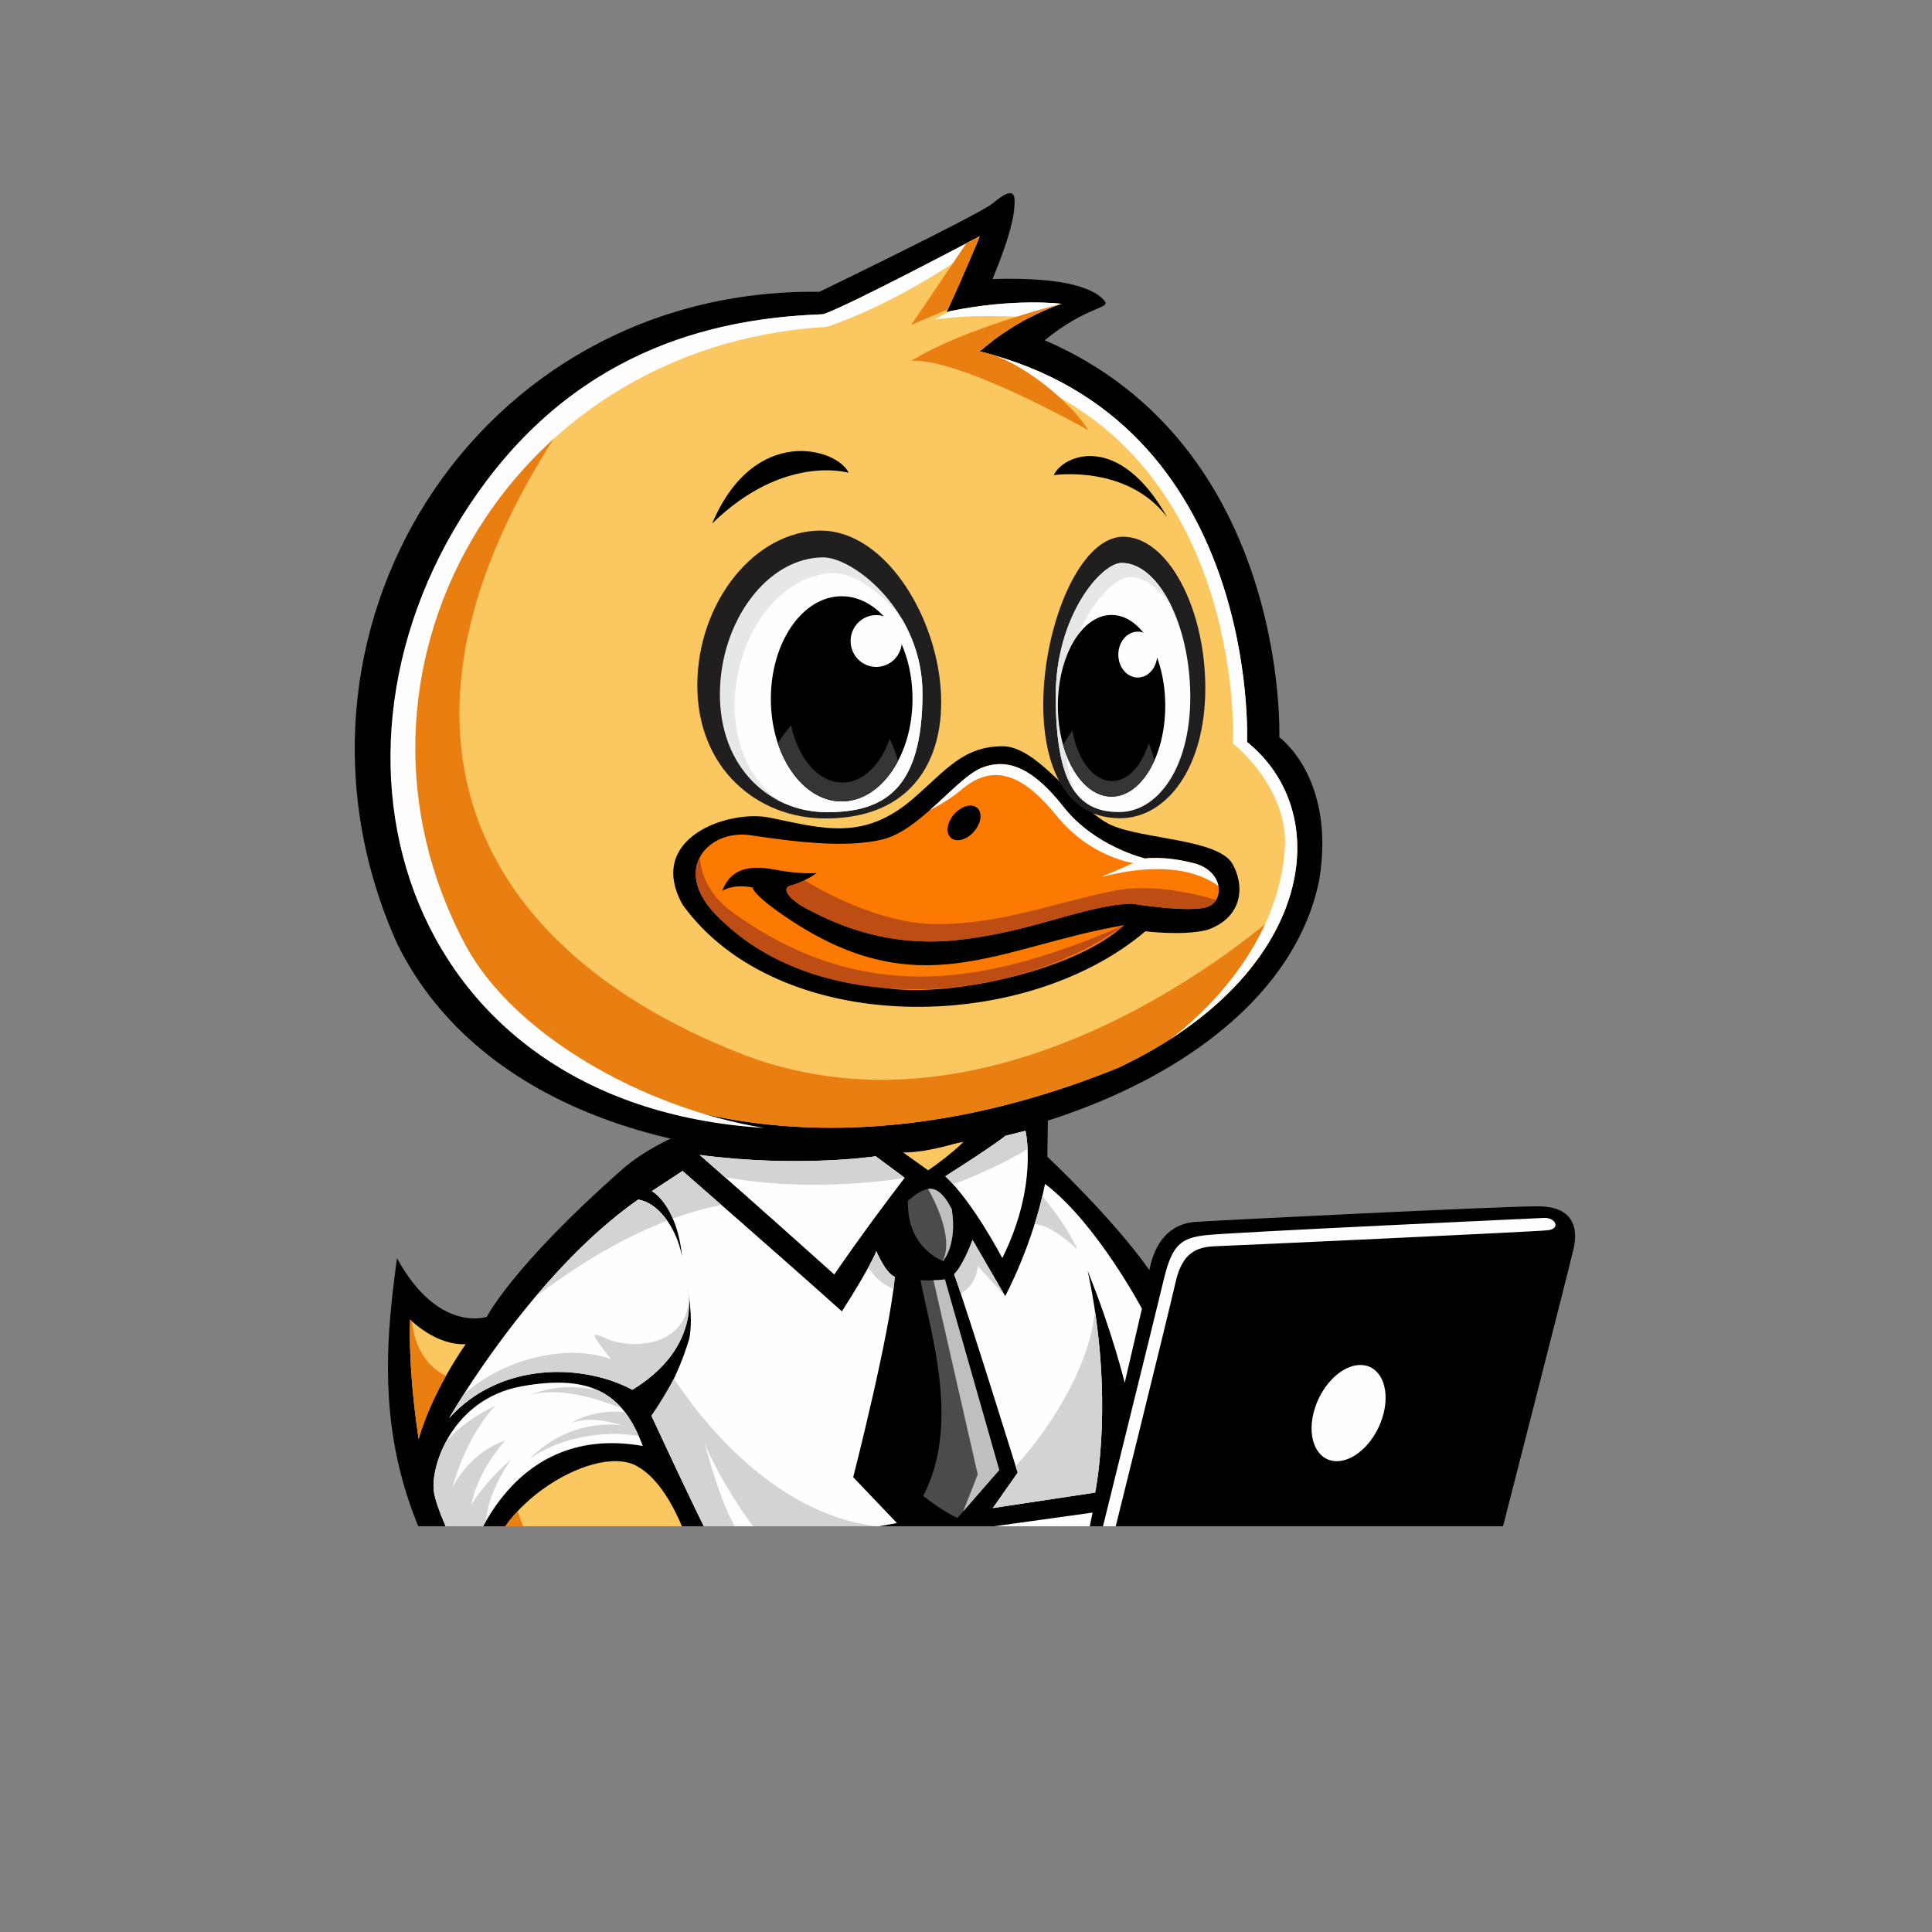 <svg xmlns="http://www.w3.org/2000/svg" xmlns:xlink="http://www.w3.org/1999/xlink" width="500" zoomAndPan="magnify" viewBox="0 0 375 375" height="500" preserveAspectRatio="xMidYMid meet" version="1.0"><rect x="0" y="0" width="375" height="375" fill="#808080" stroke="none"/><defs><clipPath id="0d5ce6507d"><path d="M 71 209 L 305.852 209 L 305.852 296.25 L 71 296.25 Z M 71 209 " clip-rule="nonzero"/></clipPath><clipPath id="726ff5f30e"><path d="M 163 236 L 302 236 L 302 296.25 L 163 296.25 Z M 163 236 " clip-rule="nonzero"/></clipPath><clipPath id="3d9cf405f0"><path d="M 94 283 L 136 283 L 136 296.25 L 94 296.25 Z M 94 283 " clip-rule="nonzero"/></clipPath><clipPath id="5f26c0999a"><path d="M 94 293 L 125 293 L 125 296.25 L 94 296.25 Z M 94 293 " clip-rule="nonzero"/></clipPath><clipPath id="3e46b8d981"><path d="M 84 268 L 125 268 L 125 296.25 L 84 296.25 Z M 84 268 " clip-rule="nonzero"/></clipPath><clipPath id="fba9313388"><path d="M 84 272 L 100 272 L 100 296.25 L 84 296.25 Z M 84 272 " clip-rule="nonzero"/></clipPath><clipPath id="471f502030"><path d="M 87 227 L 184 227 L 184 296.25 L 87 296.25 Z M 87 227 " clip-rule="nonzero"/></clipPath><clipPath id="bb33b4c2f9"><path d="M 126 267 L 184 267 L 184 296.25 L 126 296.25 Z M 126 267 " clip-rule="nonzero"/></clipPath><clipPath id="067e631821"><path d="M 136 280 L 158 280 L 158 296.25 L 136 296.25 Z M 136 280 " clip-rule="nonzero"/></clipPath><clipPath id="b1c7d851e3"><path d="M 68.852 37.5 L 257 37.5 L 257 225 L 68.852 225 Z M 68.852 37.5 " clip-rule="nonzero"/></clipPath></defs><g clip-path="url(#0d5ce6507d)"><path fill="#000000" d="M 290.461 301.242 C 290.461 301.242 304.234 247.504 305.398 242.523 C 306.562 237.543 304.656 234.258 298.836 234.148 C 293.012 234.043 235.328 236.914 231.836 237.188 C 228.348 237.461 224.422 239.668 223.086 246.52 C 216 236.438 203.289 224.52 203.289 224.52 L 203.496 209.648 C 203.496 209.648 141.953 208.246 120.633 227.094 C 99.312 245.945 94.488 255.602 94.488 255.602 C 94.488 255.602 85.031 258.836 77.047 244.207 C 74.207 266.289 69.016 302.742 115.898 338.168 C 114.387 350.578 116.195 352.305 119.707 354.219 C 118.352 358.613 116.938 365.254 115.066 366.363 C 113.191 367.477 84.301 378.605 77.012 381.594 C 69.723 384.582 69.93 389.723 74.375 392.016 C 78.816 394.309 86.227 395.953 86.227 395.953 C 86.227 395.953 85.422 402.191 91.387 403.293 C 97.352 404.391 104.73 403.527 112.578 404.863 C 120.426 406.195 125.938 409.93 132.738 405.758 C 139.543 401.59 155.52 393.824 156.492 385.762 C 157.461 377.699 149.703 373.938 150.016 370.938 C 150.328 367.934 151.266 360.18 151.266 360.18 C 151.266 360.18 160.207 358.988 160.516 349.953 C 168.562 348.414 172.43 348.23 172.43 348.23 C 172.43 348.23 172.582 353.875 173.371 355.961 C 174.16 358.047 179.047 359.988 179.047 359.988 C 179.047 359.988 180.578 370.871 180.438 372.215 C 180.297 373.559 173.812 380.18 174.023 385.395 C 174.23 390.605 180.062 392.32 186.344 397.207 C 192.621 402.098 196.906 407.246 204.059 407.508 C 211.211 407.77 221.293 403.633 226.781 403.805 C 232.27 403.977 239.902 405.953 242.988 400.887 C 246.074 395.824 248.992 396.082 254.137 393.594 C 259.281 391.102 258.816 386.812 254.871 385.137 C 250.93 383.457 234.926 379.652 224.945 375.906 C 214.969 372.16 212.777 371.52 211.48 369.094 C 210.184 366.668 208.027 355.395 208.027 355.395 C 208.027 355.395 212.488 353.348 213.109 349.562 C 213.73 345.781 213.176 338.98 213.176 338.98 L 218.754 323.355 C 218.754 323.355 233.645 333.422 254.555 327.77 C 275.461 322.117 276.418 307.387 276.418 307.387 C 283.281 306.793 289.023 307.586 290.461 301.242 Z M 290.461 301.242 " fill-opacity="1" fill-rule="evenodd"/></g><g clip-path="url(#726ff5f30e)"><path fill="#fefefe" d="M 299.707 236.398 C 299.707 236.398 238.34 239.203 233.84 239.766 C 229.34 240.328 227.504 241.531 225.902 248.297 C 224.301 255.059 212.047 304.402 211.129 308.238 C 210.207 312.074 208.012 310.898 204.691 310.18 C 201.367 309.465 181.098 303.574 178.895 302.801 C 176.691 302.027 179.707 301.371 179.707 301.371 L 211.301 297.309 L 212.074 293.594 C 212.074 293.594 168.402 299.652 165.441 300.105 C 162.477 300.555 163.32 301.902 165.184 302.242 C 167.047 302.582 201.551 312.617 205.215 313.555 C 208.875 314.492 212.199 313.297 213.391 308.863 C 214.582 304.43 227.043 254.012 228.113 249.152 C 229.184 244.293 231.16 242.066 235.688 241.902 C 240.211 241.738 297.887 239.082 300.438 238.793 C 302.984 238.504 301.941 236.301 299.707 236.398 Z M 299.707 236.398 " fill-opacity="1" fill-rule="evenodd"/></g><path fill="#fefefe" d="M 259.473 283.617 C 255.711 283.617 253.688 279.438 254.949 274.277 C 256.211 269.121 260.285 264.941 264.047 264.941 C 267.809 264.941 269.836 269.121 268.57 274.277 C 267.309 279.438 263.234 283.617 259.473 283.617 Z M 259.473 283.617 " fill-opacity="1" fill-rule="nonzero"/><g clip-path="url(#3d9cf405f0)"><path fill="#fbc761" d="M 118.605 331.969 L 119.281 330.98 L 135.73 306.953 C 135.73 306.953 132.176 289.254 123.582 284.543 C 114.988 279.828 92.965 293.738 94.523 307.762 C 101.371 321.941 112.891 330.043 118.605 331.969 Z M 118.605 331.969 " fill-opacity="1" fill-rule="evenodd"/></g><g clip-path="url(#5f26c0999a)"><path fill="#e97f11" d="M 118.605 331.969 L 119.281 330.984 L 124.359 323.562 C 117.25 319.414 106.539 310.617 100.453 293.344 C 96.535 297.531 93.953 302.637 94.523 307.762 C 101.371 321.941 112.891 330.043 118.605 331.969 Z M 118.605 331.969 " fill-opacity="1" fill-rule="evenodd"/></g><g clip-path="url(#3e46b8d981)"><path fill="#fefefe" d="M 90.469 304.371 C 90.469 304.371 97.492 275.84 124.762 280.664 C 121.043 270.602 114.844 266.605 101.211 269.086 C 87.578 271.566 83.309 285.074 84.273 289.898 C 85.238 294.723 90.469 304.371 90.469 304.371 Z M 90.469 304.371 " fill-opacity="1" fill-rule="evenodd"/></g><path fill="#d2d3d5" d="M 123.984 278.738 C 123.199 276.953 122.309 275.395 121.281 274.066 C 119.066 273.887 114.445 273.883 110.664 276.348 C 114.523 274.457 120.77 276.676 120.77 276.676 C 120.77 276.676 111.023 274.82 102.734 283.188 C 110.531 277.832 119.801 277.922 123.984 278.738 Z M 120.734 273.398 C 119.449 271.91 117.953 270.746 116.188 269.914 C 112.52 269.031 107.836 268.762 103.016 270.734 C 109.078 269.059 117.152 271.906 120.734 273.398 Z M 120.734 273.398 " fill-opacity="1" fill-rule="evenodd"/><g clip-path="url(#fba9313388)"><path fill="#d2d3d5" d="M 90.469 304.371 C 90.469 304.371 91.5 300.199 94.293 295.316 C 94.488 293.234 95.375 288.77 99.18 283.281 C 93.973 287.773 91.461 292.086 91.461 292.086 C 91.461 292.086 92.352 286.156 98.047 279.594 C 90.633 282.25 87.824 288.812 87.824 288.812 C 87.824 288.812 89.98 279.465 96.176 272.812 C 91.836 274.965 88.703 277.324 86.582 279.805 C 84.477 283.73 83.836 287.707 84.273 289.898 C 85.238 294.723 90.469 304.371 90.469 304.371 Z M 90.469 304.371 " fill-opacity="1" fill-rule="evenodd"/></g><g clip-path="url(#471f502030)"><path fill="#fefefe" d="M 87.176 275.262 C 87.176 275.262 103.098 247.355 123.863 232.84 C 127.625 233.375 131.234 238.059 132.391 243.852 C 131.324 233.691 126.52 231.199 126.52 231.199 L 132.48 227.277 C 132.48 227.277 152.664 244.875 163.406 254.535 C 169.012 245.809 170.102 242.848 170.102 242.848 C 170.102 242.848 171.812 247.055 173.68 247.836 C 172.746 258.898 165.605 286.727 165.605 286.727 L 174.102 295.629 C 174.102 295.629 161.18 297.93 159.477 298.16 C 157.773 298.395 157.543 299.555 157.465 301.262 C 157.387 302.965 157.078 304.98 159.012 305.832 C 160.945 306.684 183.238 313.121 183.238 313.121 C 162.168 316.328 139.855 302.789 137.906 298.887 C 133.938 290.941 130.191 282.84 126.434 274.789 C 131.375 268.602 133.766 259.902 133.816 259.727 C 134.574 255.5 133.5 250.129 133.5 250.129 C 133.5 250.129 136.535 261.348 122.746 269.758 C 113.055 264.582 97.055 264.301 87.176 275.262 Z M 87.176 275.262 " fill-opacity="1" fill-rule="evenodd"/></g><g clip-path="url(#bb33b4c2f9)"><path fill="#d2d3d5" d="M 170.387 296.289 C 166.43 296.988 160.586 298.012 159.477 298.16 C 157.773 298.395 157.543 299.555 157.465 301.262 C 157.387 302.965 157.078 304.98 159.012 305.832 C 160.949 306.684 183.242 313.121 183.242 313.121 C 162.168 316.328 139.855 302.789 137.906 298.887 C 134.066 291.199 126.434 274.789 126.434 274.789 C 126.434 274.789 128.539 271.785 130.812 267.598 C 134.875 273.754 149.32 293.871 170.387 296.289 Z M 170.387 296.289 " fill-opacity="1" fill-rule="evenodd"/></g><path fill="#d2d3d5" d="M 103.82 251.816 C 109.527 245.039 116.379 238.07 123.863 232.84 C 125.918 233.133 127.93 234.664 129.52 236.938 C 122.078 239.777 113.473 244.43 103.82 251.816 Z M 130.609 236.535 C 128.836 232.402 126.52 231.199 126.52 231.199 L 132.48 227.277 C 132.48 227.277 135.598 229.992 140.027 233.875 C 137.145 234.445 134.004 235.301 130.609 236.535 Z M 130.609 236.535 " fill-opacity="1" fill-rule="evenodd"/><path fill="#d2d3d5" d="M 87.176 275.262 C 87.176 275.262 88.168 273.52 89.984 270.68 C 97.402 263.969 109.809 260.578 118.625 263.836 C 114.816 258.984 114.125 258.176 117.934 259.906 C 121.742 261.641 132.969 262.086 133.762 252.047 C 133.691 253.242 133.648 254.27 133.617 255.168 C 133.027 259.191 130.652 264.938 122.746 269.758 C 113.055 264.582 97.059 264.301 87.176 275.262 Z M 87.176 275.262 " fill-opacity="1" fill-rule="evenodd"/><path fill="#fefefe" d="M 192.707 292.711 L 212.566 289.711 C 212.566 289.711 216.445 271.375 211.117 246.699 C 215.828 258.23 218.305 268.398 218.305 268.398 L 221.648 254.016 C 221.648 254.016 212.816 237.355 202.844 229.797 C 200.422 241.777 195.105 251.578 195.105 251.578 L 188.762 240.664 C 188.762 240.664 187.039 245.535 185.191 247.324 C 187.902 254.781 197.535 285.844 197.535 285.844 Z M 192.707 292.711 " fill-opacity="1" fill-rule="evenodd"/><path fill="#d2d3d5" d="M 192.707 292.711 L 212.566 289.711 C 212.566 289.711 215.664 275.059 212.516 254.32 C 211.879 263.273 205.441 275.539 197.137 284.551 L 197.535 285.844 Z M 192.707 292.711 " fill-opacity="1" fill-rule="evenodd"/><path fill="#fefefe" d="M 194.543 244.188 C 194.543 244.188 188.863 233.305 183.477 228.309 C 193.66 221.836 195.133 220.465 195.133 220.465 L 199.047 219.484 C 199.047 219.484 201.594 230.07 194.543 244.188 Z M 194.543 244.188 " fill-opacity="1" fill-rule="evenodd"/><path fill="#d2d3d5" d="M 185.004 229.863 C 184.496 229.301 183.984 228.777 183.477 228.309 C 193.66 221.836 195.133 220.465 195.133 220.465 L 199.047 219.484 C 199.047 219.484 199.348 220.73 199.457 222.93 C 199.105 223.18 198.738 223.434 198.363 223.695 C 195.461 225.301 190.941 227.719 185.004 229.863 Z M 185.004 229.863 " fill-opacity="1" fill-rule="evenodd"/><path fill="#fefefe" d="M 175.598 228.605 L 169.977 224.43 C 169.977 224.43 155.016 226.703 135.805 224.172 C 147.719 234.605 161.934 247.383 161.934 247.383 C 161.934 247.383 166.969 239.895 175.598 228.605 Z M 175.598 228.605 " fill-opacity="1" fill-rule="evenodd"/><path fill="#d2d3d5" d="M 175.598 228.605 L 169.977 224.43 C 169.977 224.43 155.016 226.703 135.805 224.172 C 137.414 225.582 139.07 227.035 140.723 228.496 C 152.633 230.625 164.012 229.992 170.375 229.316 L 170.523 229.285 L 170.512 229.301 C 173.707 228.957 175.598 228.605 175.598 228.605 Z M 175.598 228.605 " fill-opacity="1" fill-rule="evenodd"/><path fill="#fbc761" d="M 187.297 221.375 C 187.297 221.375 180.363 223.746 175.297 223.691 C 178.875 226.227 180.141 227.16 180.141 227.16 C 180.141 227.16 184.27 224.406 187.297 221.375 Z M 187.297 221.375 " fill-opacity="1" fill-rule="evenodd"/><path fill="#fbc761" d="M 90.391 260.906 C 90.391 260.906 83.977 269.832 81.258 279.293 C 79.078 264.957 79.609 256.109 79.609 256.109 C 79.609 256.109 84.484 261.168 90.391 260.906 Z M 90.391 260.906 " fill-opacity="1" fill-rule="evenodd"/><path fill="#4b4b4d" d="M 185.848 294.637 L 193.961 285.34 L 183.406 248.324 C 183.406 248.324 181.859 248.582 178.676 248.496 C 180.738 259.09 186.391 276.605 179.195 290.355 C 183.371 293.648 185.848 294.637 185.848 294.637 Z M 185.848 294.637 " fill-opacity="1" fill-rule="evenodd"/><path fill="#bdbfc1" d="M 186.953 293.371 L 193.961 285.34 L 183.406 248.324 C 183.406 248.324 182.676 248.445 181.191 248.496 L 189.773 286.188 Z M 186.953 293.371 " fill-opacity="1" fill-rule="evenodd"/><path fill="#4b4b4d" d="M 183.023 244.785 C 180.848 243.793 176.035 240.891 176.23 233.035 C 179.266 230.594 181.707 228.812 184.738 234.688 C 185.859 241.684 183.023 244.785 183.023 244.785 Z M 183.023 244.785 " fill-opacity="1" fill-rule="evenodd"/><path fill="#bdbfc1" d="M 183.023 244.785 L 182.984 244.766 C 185.012 240.68 182.02 234.164 180.141 230.77 C 181.625 230.566 183.094 231.5 184.738 234.688 C 185.859 241.684 183.023 244.785 183.023 244.785 Z M 183.023 244.785 " fill-opacity="1" fill-rule="evenodd"/><g clip-path="url(#067e631821)"><path fill="#fefefe" d="M 157.383 307.102 C 157.383 307.102 148.223 301.789 144.504 298.73 C 140.789 295.676 136.805 280.262 136.805 280.262 C 136.805 280.262 144.504 298.73 157.383 307.102 Z M 157.383 307.102 " fill-opacity="1" fill-rule="evenodd"/></g><path fill="#d2d3d5" d="M 168.551 245.984 C 169.773 243.738 170.102 242.848 170.102 242.848 C 170.102 242.848 171.812 247.055 173.684 247.836 C 173.621 248.562 173.531 249.367 173.418 250.23 C 170.828 249 169.371 247.43 168.551 245.984 Z M 202.324 232.148 C 201.875 234.047 201.363 235.871 200.824 237.59 C 202.332 237.684 204.934 238.656 209.082 242.484 C 207.574 238.902 204.367 234.66 202.324 232.148 Z M 195.109 251.578 L 188.766 240.664 C 188.766 240.664 187.039 245.535 185.191 247.32 C 185.527 248.246 185.969 249.535 186.488 251.078 C 189.684 249.25 189.797 245.734 189.797 245.734 Z M 195.109 251.578 " fill-opacity="1" fill-rule="evenodd"/><g clip-path="url(#b1c7d851e3)"><path fill="#000000" d="M 256.09 170.684 C 259.25 150.867 248.316 143.105 248.316 143.105 C 248.316 143.105 250.312 86.523 202.77 66.039 C 211.27 59.105 215.84 60.031 214.27 58.25 C 212.699 56.465 208.008 53.688 192.648 54.16 C 196.605 44.57 196.969 41.012 196.926 38.844 C 196.883 36.68 195.23 37.316 192.727 39.441 C 190.223 41.562 159.035 56.645 159.035 56.645 C 92.246 55.773 50.07 123.344 77.176 183.359 C 109.633 248.59 244.434 229.312 256.09 170.684 Z M 256.09 170.684 " fill-opacity="1" fill-rule="evenodd"/></g><path fill="#fbc761" d="M 242.051 144.012 C 242.051 144.012 244.699 81.598 190.113 68.211 C 198.027 61.383 206.016 58.969 206.016 58.969 C 206.016 58.969 196.633 57.766 183.746 60.535 C 187.594 52.297 190.145 45.879 190.145 45.879 C 190.145 45.879 164.371 59.527 159.781 60.992 C 143.809 61.617 115.008 65.32 94.848 94.438 C 39.398 174.527 116.668 248.172 217.16 207.207 C 254.547 189.5 259.691 158.293 242.051 144.012 Z M 242.051 144.012 " fill-opacity="1" fill-rule="evenodd"/><path fill="#e97f11" d="M 113.887 75.773 C 107.301 80.41 100.543 86.281 94.848 94.438 C 38.93 174.492 116.656 248.16 217.16 207.203 C 235.074 198.719 245.582 187.137 249.73 175.801 C 249.605 175.91 196.711 225.395 143.523 204.402 C 90.336 183.41 68.207 138.473 113.887 75.773 Z M 113.887 75.773 " fill-opacity="1" fill-rule="evenodd"/><path fill="#fefefe" d="M 242.051 144.012 C 242.051 144.012 244.699 81.598 190.113 68.211 C 191.023 67.426 191.934 66.699 192.832 66.031 C 190.645 67.223 188.68 68.676 187.574 70.375 C 242.172 82.52 239.34 144.316 239.34 144.316 C 239.34 144.316 250.609 153.215 249.32 165.402 C 247.527 186.934 228.184 200.949 227.102 201.719 C 255.324 183.625 257.988 156.914 242.051 144.012 Z M 199.867 61.617 C 203.488 59.734 206.016 58.969 206.016 58.969 C 206.016 58.969 196.98 57.812 184.469 60.383 C 183.523 60.895 182.5 61.445 181.387 62.039 C 188.031 61.062 195.449 61.316 199.867 61.617 Z M 189.184 48.223 C 189.801 46.734 190.145 45.879 190.145 45.879 C 190.145 45.879 164.371 59.527 159.777 60.992 C 143.809 61.617 115.695 65.02 94.422 93.332 C 56.855 143.34 76.715 214.539 148.328 218.934 C 124.609 215.047 99.559 200.656 90.336 183.41 C 62.223 130.84 97.938 67.098 160.422 63.449 C 175.016 58.633 189.176 48.23 189.184 48.223 Z M 189.184 48.223 " fill-opacity="1" fill-rule="evenodd"/><path fill="#000000" d="M 195.074 144.852 C 202.109 145.461 209.449 157.383 215.727 160.164 C 222.004 162.945 236.707 162.848 239.312 167.82 C 241.918 172.793 240.594 178.344 234.312 180.496 C 229.625 181.688 222.32 180.758 222.32 180.758 C 198.504 200.977 151.004 201.238 132.512 175.629 C 125.242 162.633 141.449 157.078 149.375 158.699 C 159.828 160.836 167.617 163.293 177.207 155.043 C 183.609 149.535 186.977 144.68 195.074 144.852 Z M 195.074 144.852 " fill-opacity="1" fill-rule="evenodd"/><path fill="#fc7a02" d="M 219.676 175.41 C 219.676 175.41 230.781 177.211 234.281 176.055 C 237.781 174.898 237.52 169.035 231.715 167.543 C 225.91 166.055 222.266 166.633 222.266 166.633 C 222.266 166.633 212.535 164.344 206.488 156.672 C 200.445 149 195.645 147.141 190.719 148.957 C 185.789 150.773 178.652 161.152 171.281 162.941 C 163.91 164.73 153.465 163.266 145.605 162.109 C 137.746 160.957 130.441 168.402 138.648 177.227 C 146.852 186.055 163.738 190.891 173.238 191.949 C 185.5 193.316 208.957 188.195 218.176 179.578 C 193.863 183.73 178.586 195.434 152.996 178.305 C 146.035 173.645 146.07 172.277 146.07 172.277 C 146.07 172.277 142.773 171.422 140.184 172.914 C 141.797 168.566 145.512 167.848 150.418 168.797 C 155.32 169.75 158.504 169.457 158.504 169.457 C 158.504 169.457 156.125 171.215 153.633 171.824 C 151.145 172.438 153.766 174.992 156.906 176.555 C 160.043 178.117 170.605 184.059 185.617 182.48 C 200.629 180.898 210.273 175.688 219.672 175.41 Z M 219.676 175.41 " fill-opacity="1" fill-rule="evenodd"/><path fill="#be4d13" d="M 219.672 175.414 C 219.672 175.414 230.781 177.211 234.281 176.055 C 235.066 175.797 235.66 175.297 236.047 174.664 C 230.59 173.078 222.836 171.543 216.113 172.918 C 204.25 175.344 194.133 179.418 181.699 179.363 C 169.262 179.309 156.172 170.859 156.172 170.859 C 155.41 171.238 154.531 171.605 153.633 171.828 C 151.141 172.438 153.766 174.996 156.906 176.559 C 160.043 178.121 170.605 184.062 185.617 182.48 C 200.629 180.898 210.273 175.688 219.672 175.414 Z M 135.848 166.367 C 134.352 169.164 134.754 173.039 138.648 177.23 C 157.785 197.816 196.668 195.281 218.176 179.578 C 193.012 190.402 168.629 196.043 142.344 177.195 C 137.355 173.621 136.043 169.383 135.848 166.367 Z M 135.848 166.367 " fill-opacity="1" fill-rule="evenodd"/><path fill="#fefefe" d="M 236.496 171.984 C 236.168 170.168 234.648 168.297 231.715 167.543 C 225.91 166.055 222.266 166.633 222.266 166.633 C 222.266 166.633 212.535 164.344 206.488 156.672 C 200.445 149 195.645 147.141 190.719 148.957 C 187.91 149.992 184.391 153.801 180.516 157.223 C 182.535 156.199 184.727 154.863 186.762 153.16 C 192.906 148.023 198.625 150.359 205.09 158.355 C 211.555 166.355 219.941 167.516 219.941 167.516 C 219.941 167.516 218.695 168.125 213.656 170.238 C 225.695 167.148 232.594 169.156 236.496 171.984 Z M 236.496 171.984 " fill-opacity="1" fill-rule="evenodd"/><path fill="#000000" d="M 184.57 162.633 C 183.508 161.699 183.793 159.641 185.203 158.031 C 186.613 156.426 188.617 155.883 189.68 156.816 C 190.738 157.75 190.457 159.809 189.043 161.414 C 187.633 163.02 185.629 163.566 184.57 162.633 Z M 184.57 162.633 " fill-opacity="1" fill-rule="nonzero"/><path fill="#201e1e" d="M 159.395 102.98 C 146.441 102.98 135.348 116.961 135.348 133.039 C 135.348 149.113 146.918 158.863 160.238 158.863 C 197.383 158.863 182.199 103.203 159.395 102.984 Z M 159.395 102.98 " fill-opacity="1" fill-rule="evenodd"/><path fill="#e6e7e8" d="M 159.812 108.188 C 148.996 108.188 139.734 120.559 139.734 134.789 C 139.734 149.016 149.395 157.645 160.516 157.645 C 171.637 157.645 179.051 153.223 179.051 134.598 C 179.051 118.75 165.828 108.25 159.812 108.188 Z M 159.812 108.188 " fill-opacity="1" fill-rule="evenodd"/><path fill="#fefefe" d="M 151.062 155.363 C 153.93 156.855 157.156 157.645 160.516 157.645 C 171.637 157.645 179.051 153.223 179.051 134.598 C 179.051 129.09 177.453 124.234 175.121 120.234 C 170.934 114.566 165.363 111.266 162.047 111.23 C 151.574 111.23 142.598 123.215 142.598 136.996 C 142.598 145.305 146 151.641 151.062 155.363 Z M 151.062 155.363 " fill-opacity="1" fill-rule="evenodd"/><path fill="#201e1e" d="M 217.973 104.172 C 226.578 104.172 233.949 117.84 233.949 133.562 C 233.949 149.285 226.262 158.82 217.41 158.82 C 192.73 158.82 202.82 104.387 217.973 104.172 Z M 217.973 104.172 " fill-opacity="1" fill-rule="evenodd"/><path fill="#fefefe" d="M 217.695 109.262 C 224.883 109.262 231.035 121.359 231.035 135.273 C 231.035 149.188 224.617 157.625 217.227 157.625 C 209.836 157.625 204.914 153.301 204.914 135.086 C 204.914 119.586 213.695 109.32 217.695 109.262 Z M 217.695 109.262 " fill-opacity="1" fill-rule="evenodd"/><path fill="#e6e7e8" d="M 217.695 109.262 C 221.492 109.262 225 112.637 227.461 117.871 C 225.168 114.254 222.285 112.039 219.215 112.039 C 215.215 112.102 206.43 122.367 206.43 137.867 C 206.43 145.18 207.227 150.254 208.656 153.707 C 206.281 150.422 204.914 144.684 204.914 135.086 C 204.914 119.586 213.695 109.32 217.695 109.262 Z M 217.695 109.262 " fill-opacity="1" fill-rule="evenodd"/><path fill="#000000" d="M 163.367 155.555 C 155.773 155.555 149.621 146.641 149.621 135.645 C 149.621 124.645 155.773 115.73 163.367 115.73 C 170.961 115.73 177.117 124.645 177.117 135.645 C 177.117 146.641 170.961 155.555 163.367 155.555 Z M 163.367 155.555 " fill-opacity="1" fill-rule="nonzero"/><path fill="#373435" d="M 150.961 144.238 C 153.176 150.93 157.898 155.555 163.367 155.555 C 167.832 155.555 171.801 152.473 174.312 147.695 C 173.785 145.277 169.836 136.48 168.891 138.543 C 166.523 144.832 164.418 145.949 161.152 143.594 C 158.586 141.742 160.262 136.891 159.555 136.93 C 155.535 137.145 151.629 143.238 150.961 144.238 Z M 150.961 144.238 " fill-opacity="1" fill-rule="evenodd"/><path fill="#000000" d="M 163.496 151.891 C 157.711 151.891 153.023 144.617 153.023 135.645 C 153.023 126.672 157.711 119.395 163.496 119.395 C 169.277 119.395 173.969 126.672 173.969 135.645 C 173.969 144.617 169.277 151.891 163.496 151.891 Z M 163.496 151.891 " fill-opacity="1" fill-rule="nonzero"/><path fill="#fefefe" d="M 170.078 129.449 C 167.328 129.449 165.102 127.199 165.102 124.418 C 165.102 121.641 167.328 119.391 170.078 119.391 C 172.828 119.391 175.059 121.641 175.059 124.418 C 175.059 127.199 172.828 129.449 170.078 129.449 Z M 170.078 129.449 " fill-opacity="1" fill-rule="nonzero"/><path fill="#e97f11" d="M 190.113 68.211 C 198.027 61.383 206.016 58.969 206.016 58.969 L 205.996 58.969 C 199.754 60.609 185.555 64.707 176.891 70.016 C 186.625 69.555 211.195 83.473 211.195 83.473 C 208.641 78.922 198.211 69.594 190.113 68.211 Z M 183.977 60.039 C 187.695 52.039 190.145 45.879 190.145 45.879 C 190.145 45.879 189.164 46.398 187.551 47.242 L 176.891 63.055 Z M 183.977 60.039 " fill-opacity="1" fill-rule="evenodd"/><path fill="#000000" d="M 164.727 91.77 C 164.727 91.77 152.188 87.984 138.23 101.609 C 146.473 82.188 162.59 87.066 164.727 91.77 Z M 164.727 91.77 " fill-opacity="1" fill-rule="evenodd"/><path fill="#000000" d="M 204.535 92.223 C 204.535 92.223 218.738 90.09 226.551 100.398 C 217.141 83.691 206.309 88.312 204.535 92.223 Z M 204.535 92.223 " fill-opacity="1" fill-rule="evenodd"/><path fill="#000000" d="M 215.754 154.625 C 210 154.625 205.336 146.73 205.336 136.996 C 205.336 127.258 210 119.363 215.754 119.363 C 221.508 119.363 226.176 127.258 226.176 136.996 C 226.176 146.73 221.508 154.625 215.754 154.625 Z M 215.754 154.625 " fill-opacity="1" fill-rule="nonzero"/><path fill="#373435" d="M 206.355 144.602 C 208.031 150.531 211.613 154.625 215.754 154.625 C 219.141 154.625 222.145 151.895 224.051 147.664 C 223.648 145.523 220.656 137.734 219.941 139.562 C 218.148 145.129 216.551 146.117 214.074 144.031 C 212.133 142.395 213.398 138.098 212.863 138.133 C 209.82 138.324 206.859 143.719 206.355 144.602 Z M 206.355 144.602 " fill-opacity="1" fill-rule="evenodd"/><path fill="#000000" d="M 215.852 151.605 C 211.391 151.605 207.777 145.371 207.777 137.68 C 207.777 129.988 211.391 123.754 215.852 123.754 C 220.312 123.754 223.93 129.988 223.93 137.68 C 223.93 145.371 220.312 151.605 215.852 151.605 Z M 215.852 151.605 " fill-opacity="1" fill-rule="nonzero"/><path fill="#fefefe" d="M 220.84 131.512 C 218.758 131.512 217.066 129.516 217.066 127.059 C 217.066 124.598 218.758 122.602 220.84 122.602 C 222.926 122.602 224.617 124.598 224.617 127.059 C 224.617 129.516 222.926 131.512 220.84 131.512 Z M 220.84 131.512 " fill-opacity="1" fill-rule="nonzero"/><path fill="#e97f11" d="M 86.574 267.027 C 84.695 270.387 82.555 274.777 81.258 279.293 C 79.078 264.957 79.613 256.109 79.613 256.109 C 79.613 256.109 79.738 256.242 79.973 256.461 C 80.363 261.371 83 265.445 86.574 267.027 Z M 86.574 267.027 " fill-opacity="1" fill-rule="evenodd"/></svg>